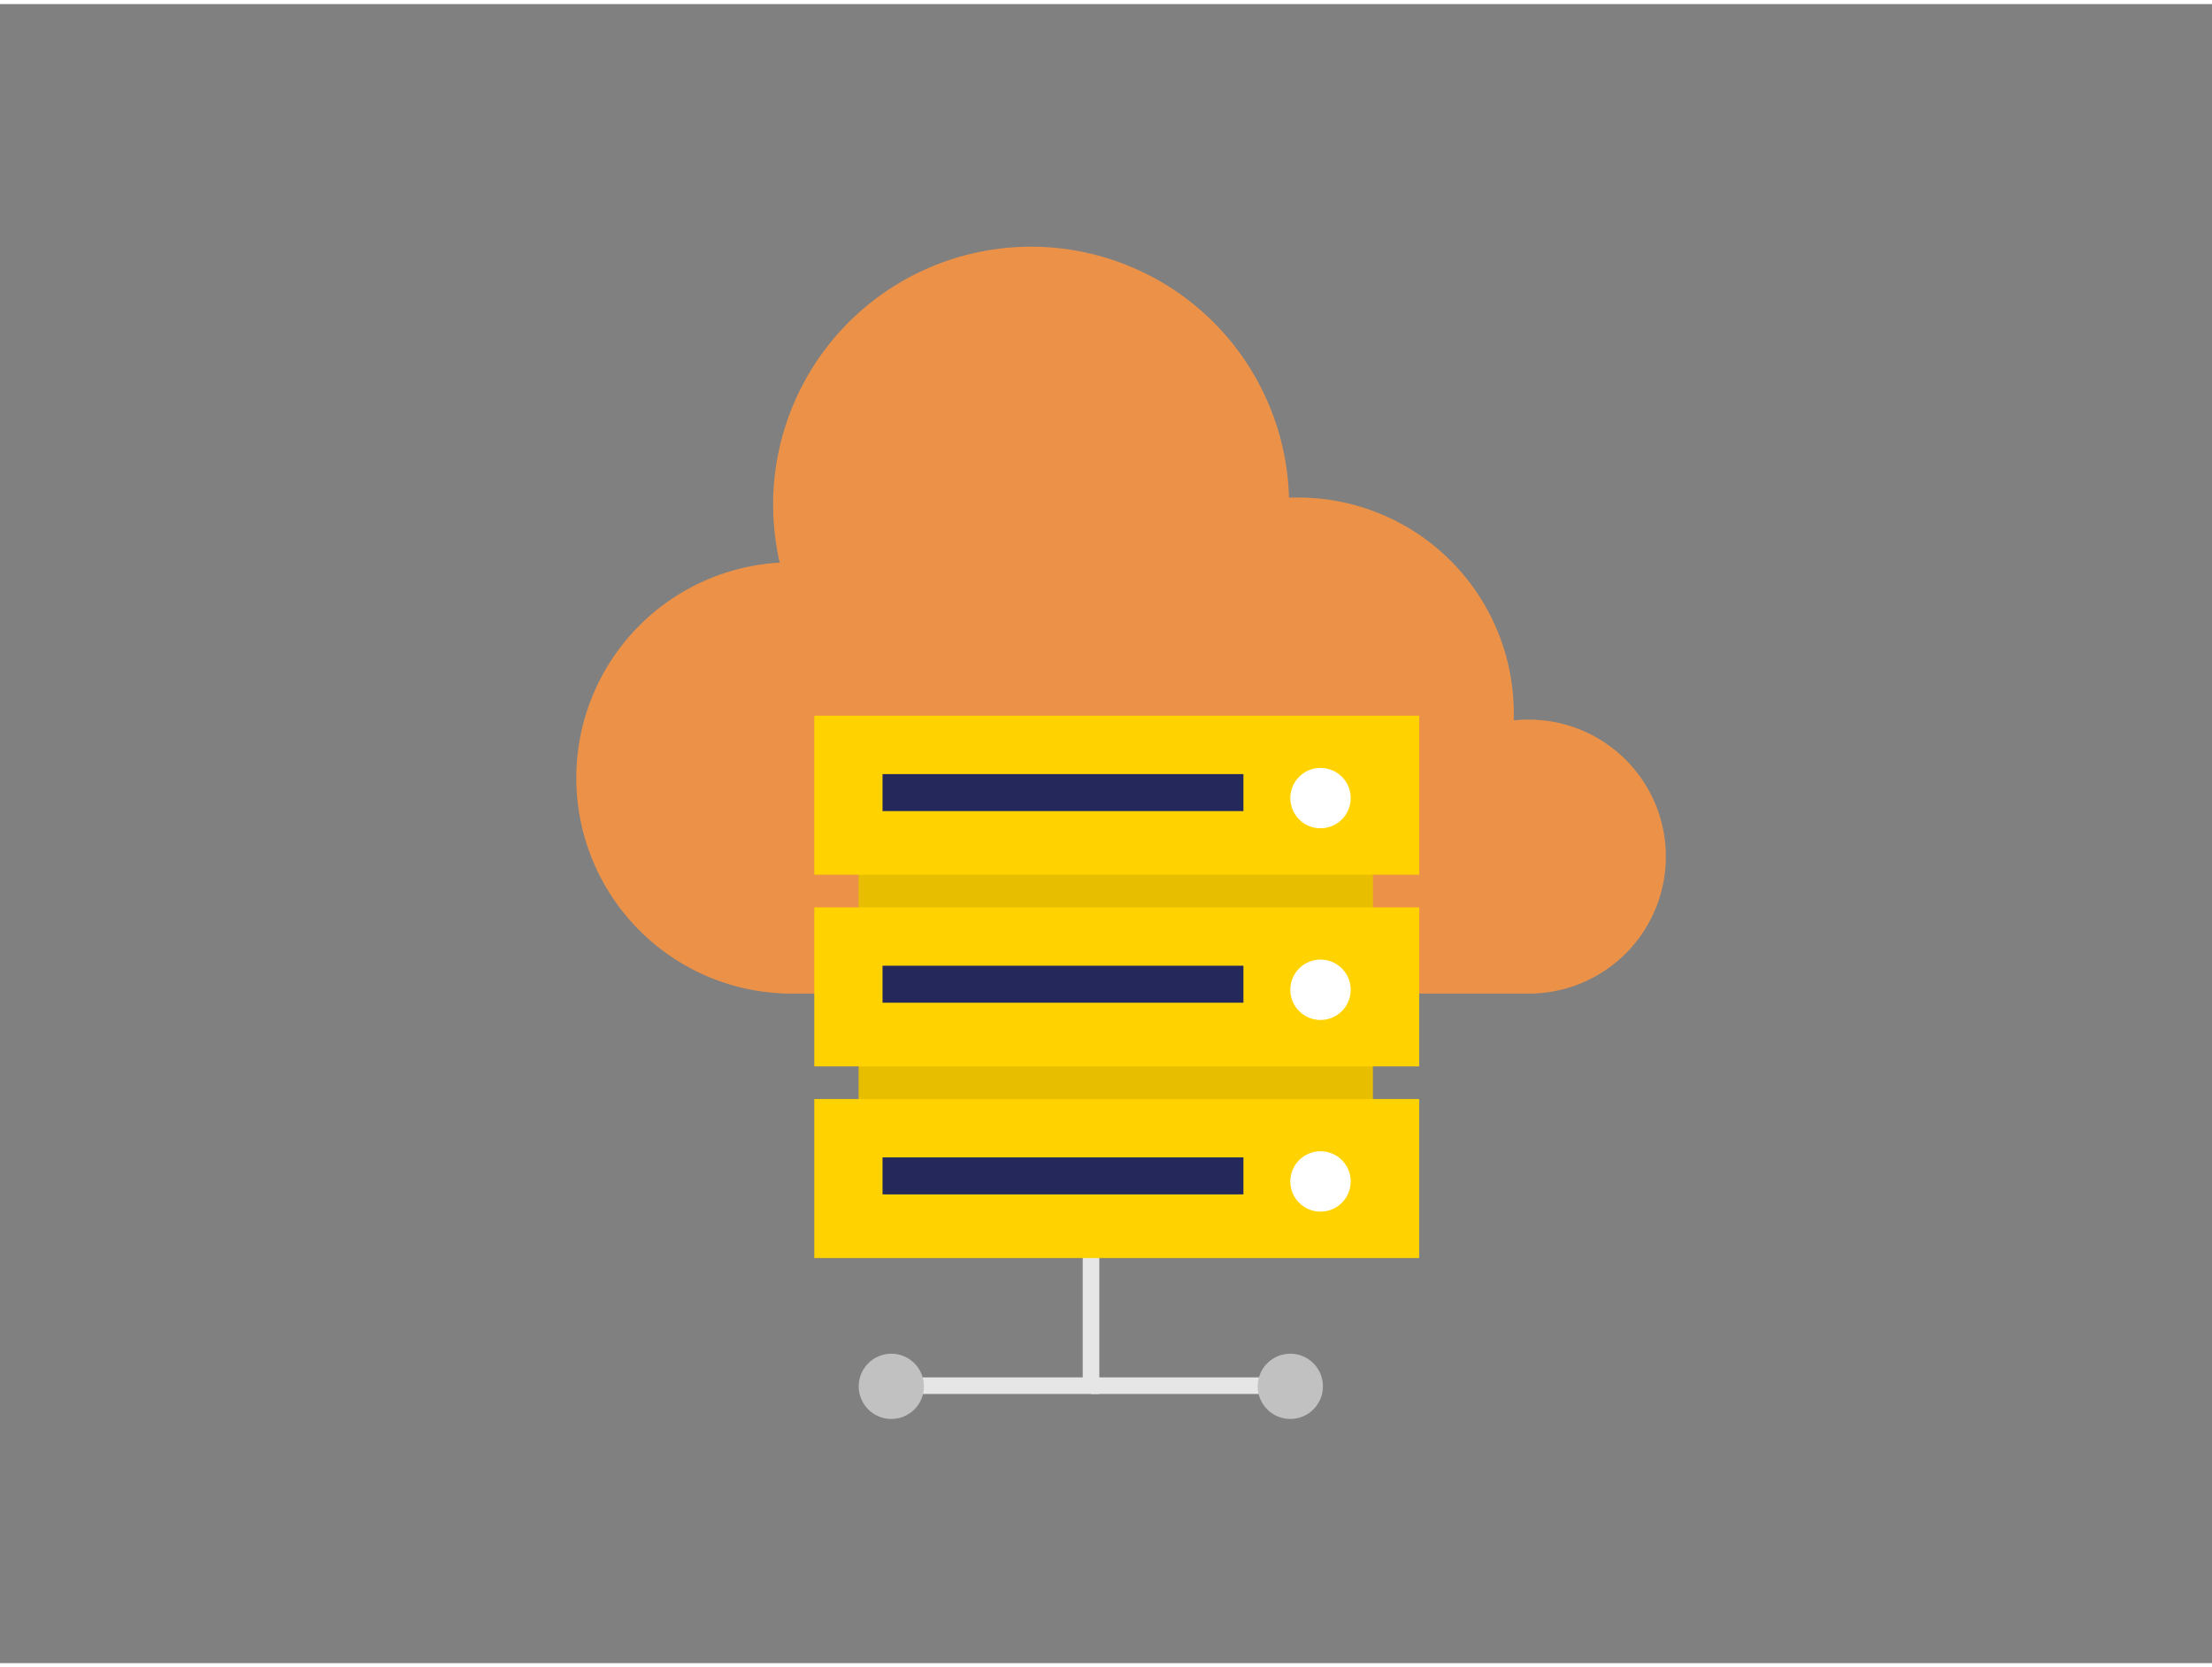<svg id="Layer_1" data-name="Layer 1" xmlns="http://www.w3.org/2000/svg" viewBox="0 0 400 300" width="406" height="306" class="illustration styles_illustrationTablet__1DWOa"><rect x="0" y="0" width="400" height="300" fill="#808080" stroke="none"/><polygon points="198.79 251.33 159.59 251.33 159.59 248.33 195.79 248.33 195.79 195.01 198.79 195.01 198.79 251.33" fill="#e6e6e6"></polygon><path d="M276.48,129.37c-.93,0-1.84.06-2.74.15,0-.43,0-.86,0-1.29a39,39,0,0,0-39-39c-.55,0-1.1,0-1.65,0A46.65,46.65,0,1,0,141,101a39,39,0,0,0,1.47,77.93h134a24.77,24.77,0,0,0,0-49.54Z" fill="#ec9248"></path><rect x="155.27" y="153.28" width="92.99" height="58.61" fill="#ffd200"></rect><rect x="155.27" y="153.28" width="92.99" height="58.61" opacity="0.09"></rect><rect x="147.25" y="128.68" width="109.38" height="28.75" fill="#ffd200"></rect><rect x="159.59" y="139.24" width="65.26" height="6.69" fill="#24285b"></rect><circle cx="238.79" cy="143.58" r="5.46" fill="#fff"></circle><rect x="147.25" y="163.34" width="109.38" height="28.75" fill="#ffd200"></rect><rect x="159.59" y="173.89" width="65.26" height="6.69" fill="#24285b"></rect><circle cx="238.79" cy="178.24" r="5.46" fill="#fff"></circle><rect x="147.25" y="198" width="109.38" height="28.75" fill="#ffd200"></rect><rect x="159.59" y="208.55" width="65.26" height="6.69" fill="#24285b"></rect><circle cx="238.79" cy="212.9" r="5.46" fill="#fff"></circle><rect x="197.29" y="248.33" width="36.04" height="3" fill="#e6e6e6"></rect><circle cx="161.18" cy="249.95" r="5.9" fill="#c1c1c1"></circle><circle cx="233.33" cy="249.95" r="5.9" fill="#c1c1c1"></circle></svg>